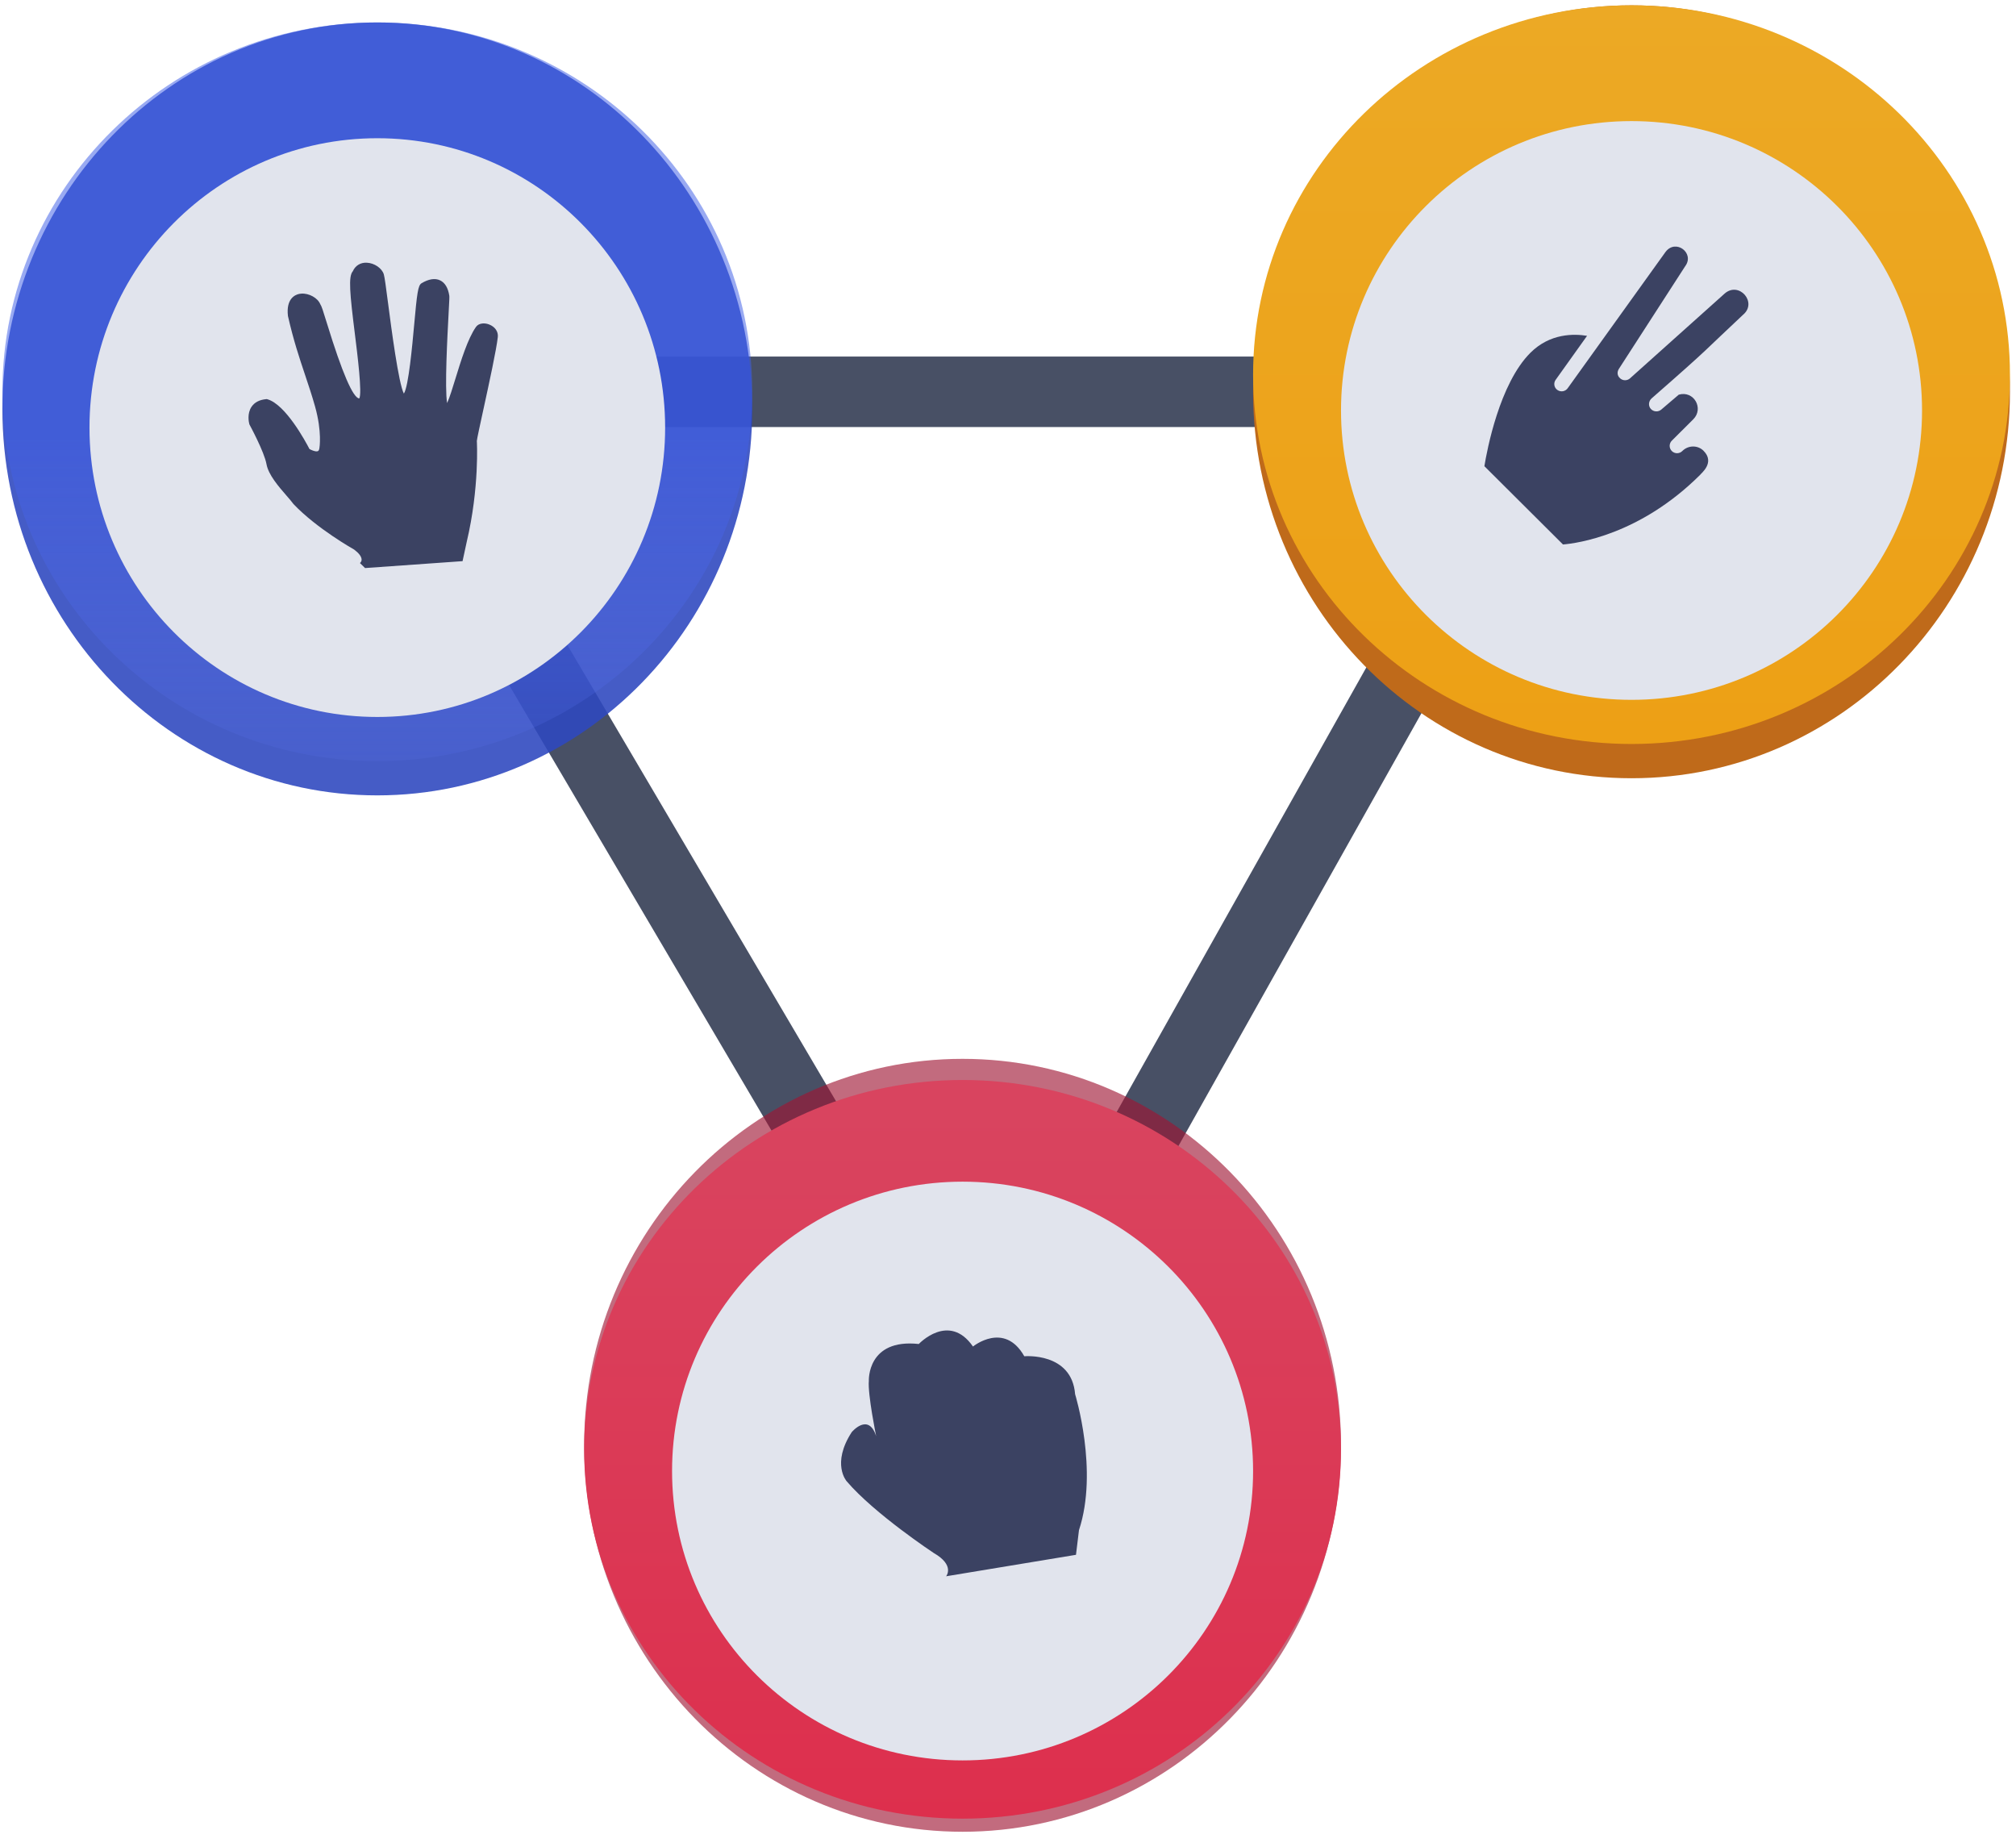<svg width="286" height="262" viewBox="0 0 286 262" fill="none" xmlns="http://www.w3.org/2000/svg">
<g id="Group">
<path id="Vector 1" d="M53.527 55.57H221.527L139.527 201.57L53.527 55.57Z" stroke="#151F3A" stroke-opacity="0.78" stroke-width="10"/>
<g id="paper">
<path id="Vector" d="M53.527 112.815C82.903 112.815 106.716 88.273 106.716 58C106.716 27.726 82.903 3.185 53.527 3.185C24.152 3.185 0.338 27.726 0.338 58C0.338 88.273 24.152 112.815 53.527 112.815Z" fill="#2F48BF" fill-opacity="0.89"/>
<path id="Vector_2" d="M53.527 107.955C82.903 107.955 106.716 84.501 106.716 55.57C106.716 26.639 82.903 3.185 53.527 3.185C24.152 3.185 0.338 26.639 0.338 55.57C0.338 84.501 24.152 107.955 53.527 107.955Z" fill="url(#paint0_linear_4_147)"/>
<g id="Vector_3" filter="url(#filter0_i_4_147)">
<path d="M53.527 97.694C76.078 97.694 94.359 79.318 94.359 56.65C94.359 33.982 76.078 15.606 53.527 15.606C30.976 15.606 12.695 33.982 12.695 56.65C12.695 79.318 30.976 97.694 53.527 97.694Z" fill="#E1E4ED"/>
</g>
<path id="Vector_4" d="M69.392 46.023C69.105 45.909 68.796 45.859 68.488 45.877C68.071 45.907 67.733 46.078 67.533 46.358C66.356 48.024 65.392 51.168 64.614 53.695C64.257 54.864 63.778 56.428 63.431 57.17C63.069 55.09 63.478 47.473 63.637 44.54L63.639 44.493C63.749 42.455 63.764 42.097 63.739 41.94C63.565 40.822 63.121 40.088 62.42 39.76C61.712 39.427 60.791 39.574 59.8 40.177C59.303 40.48 59.165 41.522 58.739 46.244L58.737 46.264C58.502 48.859 57.961 54.832 57.296 55.827C56.546 54.435 55.512 46.527 55.066 43.105C54.754 40.708 54.572 39.331 54.45 38.915C54.193 38.045 53.107 37.304 52.032 37.262C51.137 37.218 50.403 37.677 50.052 38.476C49.397 39.212 49.629 41.655 50.354 47.44C50.698 50.194 51.41 55.881 50.962 56.52C50.069 56.421 48.535 52.859 46.403 45.928C45.805 43.986 45.62 43.403 45.436 43.148C45.074 42.257 43.843 41.57 42.74 41.648C42.647 41.654 42.555 41.666 42.463 41.684C41.885 41.8 40.567 42.337 40.848 44.814C41.627 48.249 42.472 50.771 43.293 53.219L43.309 53.269C43.8 54.734 44.264 56.119 44.696 57.657C45.712 61.287 45.317 63.539 45.312 63.564C45.278 63.796 45.207 63.938 45.101 63.987C45.056 64.007 45.007 64.018 44.958 64.02C44.636 64.043 44.153 63.827 43.903 63.687C43.335 62.589 40.503 57.357 37.936 56.632L37.845 56.606L37.752 56.614C36.81 56.704 36.118 57.064 35.695 57.682C35.025 58.66 35.302 59.906 35.37 60.156L35.408 60.246C35.428 60.283 37.487 64.071 37.805 65.833C38.08 67.344 39.501 68.981 40.643 70.297L40.69 70.351C41.063 70.781 41.385 71.153 41.638 71.497C44.954 74.989 50.196 77.925 50.239 77.949C50.893 78.436 51.257 78.907 51.295 79.312C51.313 79.465 51.271 79.619 51.178 79.742L51.064 79.862L51.789 80.573L65.621 79.593L66.211 76.863C68.034 69.158 67.653 62.588 67.647 62.544C67.654 62.302 68.165 59.964 68.577 58.076L68.588 58.028C69.408 54.265 70.426 49.584 70.622 47.803C70.707 47.042 70.224 46.343 69.392 46.024V46.023Z" fill="#3B4262"/>
</g>
<g id="scissor">
<path id="Vector_5" d="M231.456 110.385C261.106 110.385 285.142 85.843 285.142 55.57C285.142 25.297 261.106 0.755 231.456 0.755C201.806 0.755 177.77 25.297 177.77 55.57C177.77 85.843 201.806 110.385 231.456 110.385Z" fill="#BF6A1A"/>
<path id="Vector_6" d="M231.456 105.525C261.106 105.525 285.142 82.071 285.142 53.14C285.142 24.209 261.106 0.755 231.456 0.755C201.806 0.755 177.77 24.209 177.77 53.14C177.77 82.071 201.806 105.525 231.456 105.525Z" fill="url(#paint1_linear_4_147)"/>
<g id="Group_2">
<g id="Vector_7" filter="url(#filter1_i_4_147)">
<path d="M231.457 95.264C254.219 95.264 272.671 76.888 272.671 54.22C272.671 31.552 254.219 13.176 231.457 13.176C208.695 13.176 190.243 31.552 190.243 54.22C190.243 76.888 208.695 95.264 231.457 95.264Z" fill="#E1E4ED"/>
</g>
<path id="Vector_8" d="M220.698 53.868L225.149 47.634C223.299 47.327 219.901 47.259 217.118 50.031C212.73 54.401 210.953 63.84 210.583 66.124L221.733 77.229C223.741 77.059 232.629 75.876 241.193 67.348C241.283 67.164 243.37 65.628 241.664 63.93C240.85 63.12 239.502 63.134 238.671 63.963C238.574 64.063 238.458 64.143 238.33 64.198C238.202 64.253 238.065 64.282 237.926 64.284C237.786 64.285 237.648 64.259 237.519 64.206C237.39 64.154 237.273 64.076 237.174 63.978C237.075 63.88 236.997 63.763 236.945 63.635C236.892 63.506 236.866 63.369 236.867 63.23C236.868 63.091 236.898 62.954 236.953 62.826C237.008 62.699 237.088 62.584 237.189 62.488L240.215 59.474C241.753 57.942 240.304 55.358 238.157 55.979L235.68 58.091C235.467 58.275 235.191 58.367 234.91 58.348C234.63 58.328 234.368 58.199 234.183 57.988C233.799 57.545 233.881 56.874 234.318 56.496C242.972 48.934 241.708 49.846 247.276 44.648C249.356 42.923 246.74 39.872 244.69 41.618L231.221 53.682C231.028 53.846 230.782 53.934 230.529 53.932C230.276 53.929 230.032 53.835 229.843 53.667C229.398 53.284 229.388 52.733 229.679 52.297L239.074 37.752C240.447 35.9 237.744 33.842 236.298 35.71L222.407 55.057C222.328 55.171 222.226 55.268 222.109 55.342C221.992 55.417 221.862 55.467 221.725 55.491C221.588 55.515 221.448 55.511 221.313 55.48C221.178 55.45 221.05 55.392 220.937 55.312C220.825 55.234 220.729 55.135 220.656 55.019C220.583 54.904 220.534 54.775 220.512 54.641C220.489 54.506 220.494 54.368 220.526 54.236C220.558 54.103 220.616 53.978 220.697 53.868H220.698Z" fill="#3B4262"/>
</g>
</g>
<g id="rock">
<path id="Vector_9" d="M136.555 259.815C166.205 259.815 190.241 235.273 190.241 205C190.241 174.727 166.205 150.185 136.555 150.185C106.905 150.185 82.869 174.727 82.869 205C82.869 235.273 106.905 259.815 136.555 259.815Z" fill="#9F1633" fill-opacity="0.63"/>
<g id="Vector_10" filter="url(#filter2_d_4_147)">
<path d="M136.555 254.955C166.205 254.955 190.241 231.501 190.241 202.57C190.241 173.639 166.205 150.185 136.555 150.185C106.905 150.185 82.869 173.639 82.869 202.57C82.869 231.501 106.905 254.955 136.555 254.955Z" fill="url(#paint2_linear_4_147)"/>
</g>
<g id="Group_3">
<g id="Vector_11" filter="url(#filter3_i_4_147)">
<path d="M136.556 244.694C159.318 244.694 177.77 226.318 177.77 203.65C177.77 180.982 159.318 162.606 136.556 162.606C113.794 162.606 95.342 180.982 95.342 203.65C95.342 226.318 113.794 244.694 136.556 244.694Z" fill="#E1E4ED"/>
</g>
<path id="Vector_12" d="M152.521 197.756C152.046 191.759 145.313 192.371 145.313 192.371C142.471 187.361 138.032 190.99 138.032 190.99C134.622 186.079 130.345 190.63 130.345 190.63C122.972 189.834 123.258 195.864 123.258 195.864C123.085 197.781 124.298 203.711 124.298 203.711C123.204 200.293 120.831 203.13 120.831 203.13C117.914 207.632 120.11 210.097 120.11 210.097C124.057 214.723 132.467 220.277 132.467 220.277C135.513 222.022 134.224 223.577 134.224 223.577L152.644 220.533L153.068 217.039C155.868 208.567 152.521 197.755 152.521 197.755V197.756Z" fill="#3B4262"/>
</g>
</g>
</g>
<defs>
<filter id="filter0_i_4_147" x="12.695" y="15.606" width="81.664" height="86.088" filterUnits="userSpaceOnUse" color-interpolation-filters="sRGB">
<feFlood flood-opacity="0" result="BackgroundImageFix"/>
<feBlend mode="normal" in="SourceGraphic" in2="BackgroundImageFix" result="shape"/>
<feColorMatrix in="SourceAlpha" type="matrix" values="0 0 0 0 0 0 0 0 0 0 0 0 0 0 0 0 0 0 127 0" result="hardAlpha"/>
<feOffset dy="4"/>
<feGaussianBlur stdDeviation="2.5"/>
<feComposite in2="hardAlpha" operator="arithmetic" k2="-1" k3="1"/>
<feColorMatrix type="matrix" values="0 0 0 0 0 0 0 0 0 0 0 0 0 0 0 0 0 0 0.26 0"/>
<feBlend mode="normal" in2="shape" result="effect1_innerShadow_4_147"/>
</filter>
<filter id="filter1_i_4_147" x="190.243" y="13.176" width="82.428" height="86.088" filterUnits="userSpaceOnUse" color-interpolation-filters="sRGB">
<feFlood flood-opacity="0" result="BackgroundImageFix"/>
<feBlend mode="normal" in="SourceGraphic" in2="BackgroundImageFix" result="shape"/>
<feColorMatrix in="SourceAlpha" type="matrix" values="0 0 0 0 0 0 0 0 0 0 0 0 0 0 0 0 0 0 127 0" result="hardAlpha"/>
<feOffset dy="4"/>
<feGaussianBlur stdDeviation="2.5"/>
<feComposite in2="hardAlpha" operator="arithmetic" k2="-1" k3="1"/>
<feColorMatrix type="matrix" values="0 0 0 0 0 0 0 0 0 0 0 0 0 0 0 0 0 0 0.26 0"/>
<feBlend mode="normal" in2="shape" result="effect1_innerShadow_4_147"/>
</filter>
<filter id="filter2_d_4_147" x="78.869" y="149.185" width="115.372" height="112.77" filterUnits="userSpaceOnUse" color-interpolation-filters="sRGB">
<feFlood flood-opacity="0" result="BackgroundImageFix"/>
<feColorMatrix in="SourceAlpha" type="matrix" values="0 0 0 0 0 0 0 0 0 0 0 0 0 0 0 0 0 0 127 0" result="hardAlpha"/>
<feOffset dy="3"/>
<feGaussianBlur stdDeviation="2"/>
<feComposite in2="hardAlpha" operator="out"/>
<feColorMatrix type="matrix" values="0 0 0 0 0 0 0 0 0 0 0 0 0 0 0 0 0 0 0.25 0"/>
<feBlend mode="normal" in2="BackgroundImageFix" result="effect1_dropShadow_4_147"/>
<feBlend mode="normal" in="SourceGraphic" in2="effect1_dropShadow_4_147" result="shape"/>
</filter>
<filter id="filter3_i_4_147" x="95.342" y="162.606" width="82.428" height="86.088" filterUnits="userSpaceOnUse" color-interpolation-filters="sRGB">
<feFlood flood-opacity="0" result="BackgroundImageFix"/>
<feBlend mode="normal" in="SourceGraphic" in2="BackgroundImageFix" result="shape"/>
<feColorMatrix in="SourceAlpha" type="matrix" values="0 0 0 0 0 0 0 0 0 0 0 0 0 0 0 0 0 0 127 0" result="hardAlpha"/>
<feOffset dy="5"/>
<feGaussianBlur stdDeviation="2"/>
<feComposite in2="hardAlpha" operator="arithmetic" k2="-1" k3="1"/>
<feColorMatrix type="matrix" values="0 0 0 0 0 0 0 0 0 0 0 0 0 0 0 0 0 0 0.26 0"/>
<feBlend mode="normal" in2="shape" result="effect1_innerShadow_4_147"/>
</filter>
<linearGradient id="paint0_linear_4_147" x1="53.527" y1="3.185" x2="53.527" y2="107.955" gradientUnits="userSpaceOnUse">
<stop offset="0.562" stop-color="#3F5EE7" stop-opacity="0.53"/>
<stop offset="1" stop-color="#5B73EF" stop-opacity="0.16"/>
</linearGradient>
<linearGradient id="paint1_linear_4_147" x1="231.456" y1="0.755" x2="231.456" y2="105.525" gradientUnits="userSpaceOnUse">
<stop stop-color="#ECA925"/>
<stop offset="1" stop-color="#EDA015"/>
</linearGradient>
<linearGradient id="paint2_linear_4_147" x1="136.555" y1="150.185" x2="136.555" y2="254.955" gradientUnits="userSpaceOnUse">
<stop offset="0.042" stop-color="#D9445F"/>
<stop offset="1" stop-color="#DD2F4D"/>
</linearGradient>
</defs>
</svg>
